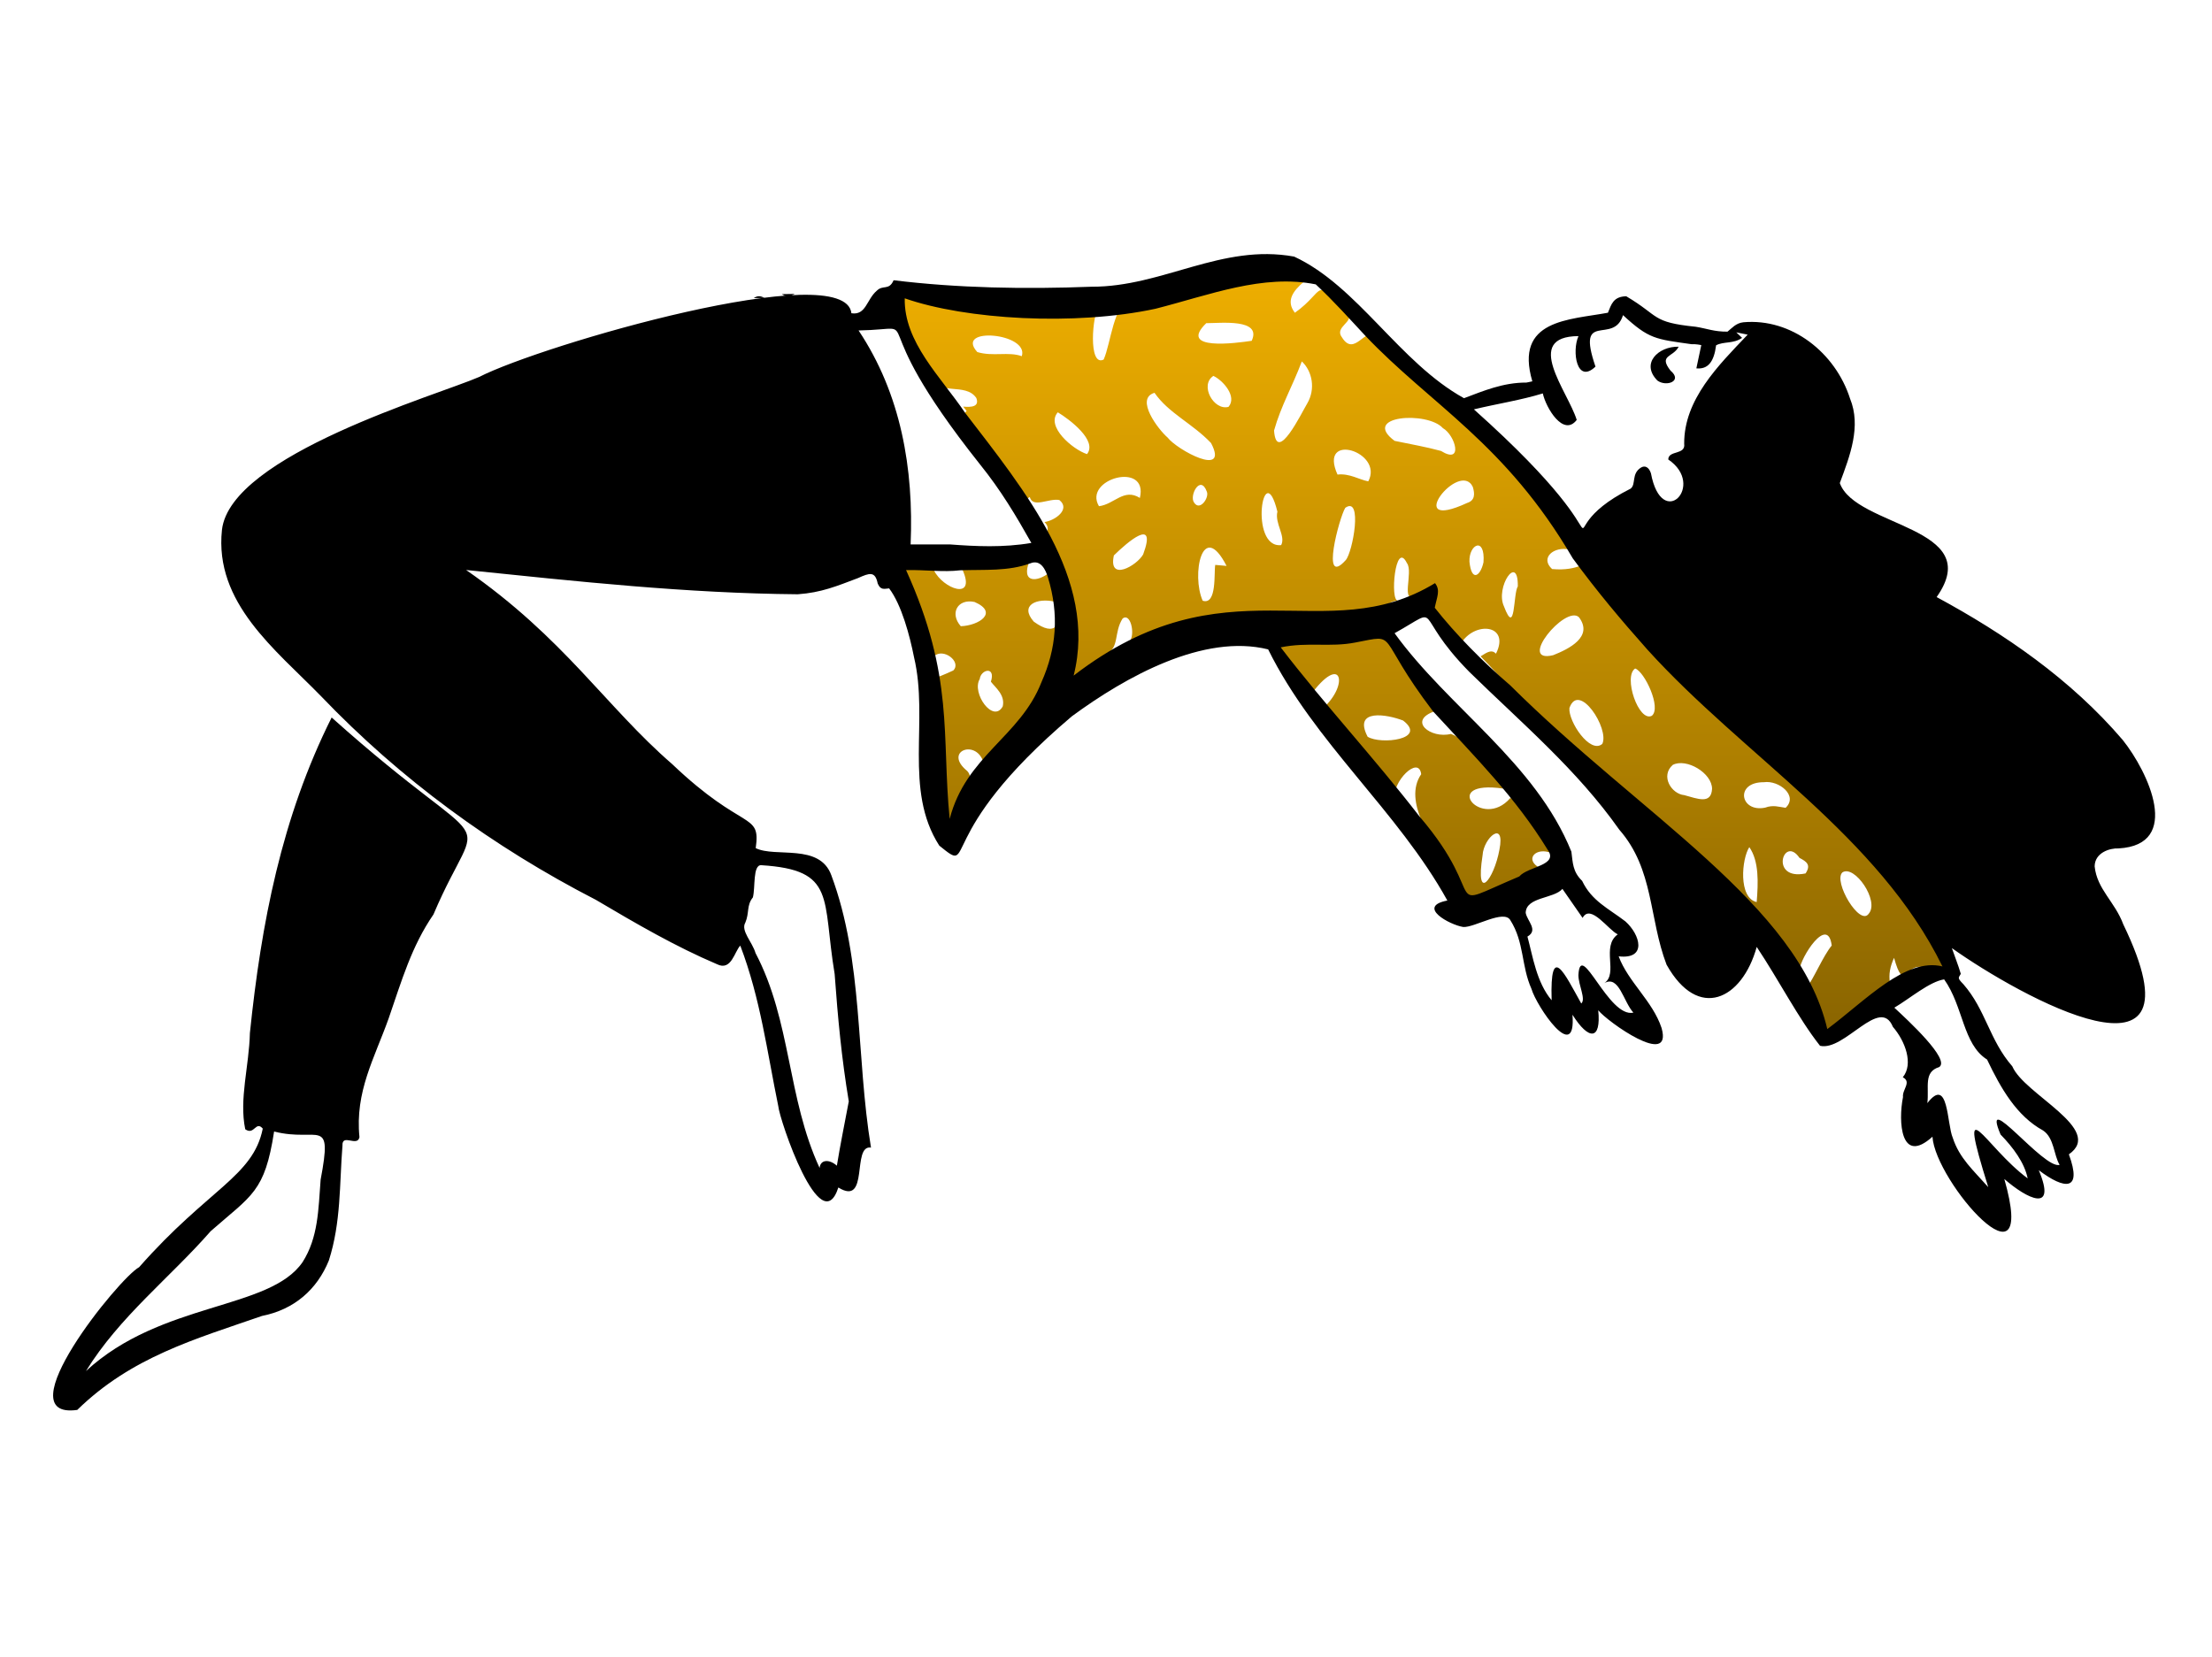 <svg width="570" height="427" viewBox="0 0 570 427" fill="none" xmlns="http://www.w3.org/2000/svg">
<path fill-rule="evenodd" clip-rule="evenodd" d="M474.756 224.837C477.875 222.773 484.373 232.183 481.55 235.476C479.246 238.863 472.321 227.141 474.756 224.837ZM463.705 221.096C465.545 222.06 466.739 222.892 465.267 225.104C455.864 227.044 459.573 215.046 463.705 221.096ZM454.529 201.592C458.42 201.029 463.449 205.096 460.122 208.19C458.436 207.958 456.91 207.384 454.875 208.14C448.428 209.499 446.923 201.535 454.529 201.592ZM450.775 218.324C453.314 221.978 453.068 227.54 452.675 232.485C447.91 231.423 448.793 221.34 450.775 218.324ZM434.015 204.925C430.679 204.612 427.806 199.967 431.051 197.126C434.582 195.311 441.177 199.234 441.172 203.305C440.941 207.359 437.485 205.857 434.015 204.925ZM421.357 172.287C423.767 173.083 428.196 182.424 425.651 184.474C422.251 186.204 418.214 174.333 421.357 172.287ZM404.415 182.483C406.829 175.528 414.793 187.824 412.889 191.718C409.747 194.431 404.117 185.936 404.415 182.483ZM406.861 159.052C410.666 164.105 404.302 167.242 400.226 168.856C390.801 171.123 403.328 155.85 406.861 159.052ZM387.551 156.279C385.242 151.372 391.234 142.448 391.116 151.119C389.89 153.064 390.566 164.267 387.551 156.279ZM378.658 144.765C378.466 140.261 382.767 138.156 382.274 144.918C381.464 148.555 379.192 150.033 378.658 144.765ZM379.512 125.463C380.065 127.264 380.119 128.978 378.053 129.622C361.145 137.434 376.094 118.35 379.512 125.463ZM371.803 110.331C375.033 112.168 377.172 119.841 371.325 116.217C367.278 115.129 363.906 114.559 359.368 113.619C350.579 107.096 367.844 105.903 371.803 110.331ZM352.42 189.873C348.584 182.523 357.481 184.107 361.564 185.7C367.91 190.6 355.762 191.959 352.42 189.873ZM352.583 124.053C350.154 123.597 347.806 121.956 344.652 122.305C339.622 111.099 356.679 116.449 352.583 124.053ZM346.661 130.872C351.203 127.701 348.6 142.294 346.781 144.348C340.217 151.665 345.129 133.304 346.661 130.872ZM386.384 218.966C384.99 226.674 380.084 232.92 382.038 220.415C382.306 215.824 387.926 211.16 386.384 218.966ZM328.305 110.951C330.105 104.566 333.03 99.6 335.461 93.144C338.202 95.715 339.019 100.275 336.862 103.967C335.507 106.169 328.931 119.903 328.305 110.951ZM329.168 131.864C328.437 134.89 331.369 138.152 330.139 140.484C321.8 141.413 325.524 117.111 329.168 131.864ZM310.834 83.288C314.507 83.291 325.237 82.041 322.546 87.828C318.48 88.443 303.461 90.463 310.834 83.288ZM312.668 96.879C315.145 98.016 318.851 102.196 316.568 104.861C312.75 105.886 309.059 99.235 312.668 96.879ZM313.15 145.585C312.78 147.488 313.64 156.014 309.917 154.823C306.97 148.259 309.795 133.628 316.066 145.845C315.153 145.764 314.271 145.685 313.15 145.585ZM310.99 126.725C311.641 128.265 309.168 131.873 307.682 129.498C306.408 127.754 309.323 122.153 310.99 126.725ZM297.502 101.236C301.111 106.478 307.311 109.158 312.072 114.186C316.819 123.237 303.343 115.988 300.857 112.746C298.588 110.81 292.343 102.733 297.502 101.236ZM287.029 143.143C290.498 139.746 298.234 133.015 294.572 142.891C292.915 145.808 285.53 150.018 287.029 143.143ZM293.726 128.328C289.595 125.725 287.126 129.991 283.185 130.457C278.994 123.409 296.034 118.743 293.726 128.328ZM272.579 106.259C275.629 108.1 282.872 113.561 280.109 117.035C276.4 115.841 269.385 109.844 272.579 106.259ZM252.462 175.004C252.747 172.511 256.636 171.587 255.34 175.686C256.501 177.209 259.053 179.107 258.394 182.041C255.935 186.55 250.295 178.596 252.462 175.004ZM251.128 155.141C257.411 157.862 252.247 161.226 247.58 161.389C244.64 158.055 246.789 154.206 251.128 155.141ZM251.835 90.731C245.831 84.089 265.251 85.805 263.301 91.799C259.892 90.555 255.823 91.953 251.835 90.731ZM467.382 198.496C457.672 188.465 445.545 182.439 436.213 172.059C403.727 134.307 414.47 147.941 399.953 146.655C396.765 143.769 400.423 140.735 404.412 141.624C388.129 114.274 370.52 104.351 353.89 86.98C351.954 84.086 348.981 92.085 345.828 86.98C343.653 84.225 349.243 82.894 347.202 80.753C338.387 70.92 341.836 74.803 333.673 80.604C331.267 77.542 333.224 74.949 336.042 72.564C330.377 73.076 331.906 69.158 328.402 68.261C315.601 70.403 304.218 76.323 291.452 76.869C286.881 78.472 286.286 88.412 284.398 92.665C280.366 94.656 281.464 81.025 283.185 78.888C282.268 78.88 278.99 75.856 274.982 76.478C230.371 74.815 222.774 69.785 239.794 96.879C241.597 102.307 248.789 98.4 251.588 102.58C252.415 104.811 250.387 104.995 248.193 104.792C248.492 105.173 248.789 105.555 249.088 105.935C243.575 110.896 254.129 115.722 256.467 120.603C259.093 124.228 259.93 131.763 265.354 128.098C266.193 131.059 270.258 128.337 272.981 128.868C275.943 131.236 271.886 134.152 269.14 134.542C271.498 136.811 268.04 138.382 268.601 141.424C272.124 146.696 277.731 168.441 266.39 160.208C262.577 155.873 267.328 154.011 271.778 155.066C272.104 152.994 271.216 150.047 270.284 147.654C267.449 149.947 262.874 150.525 265.354 144.348C260.138 145.584 254.002 146.843 248.038 146.874C251.624 154.953 242.972 151.734 240.663 146.978C238.803 146.51 234.651 146.185 232.016 146.06C233.841 152.854 238.578 161.532 240.663 169.15C243.077 166.833 247.867 170.591 245.649 172.793C243.268 173.899 241.606 174.558 240.663 174.77C243.127 181.475 243.181 221.703 245.649 211.054C246.237 206.328 251.951 201.461 249.202 198.669C243.118 193.683 251.274 190.479 253.315 196.148C258.08 190.551 265.474 186.8 268.601 179.385C271.653 181.139 273.2 178.503 274.862 174.77C276.146 177.463 280.989 177.358 282.403 174.148C283.555 171.556 281.536 170.305 285.043 168.606C288.519 166.935 286.968 162.983 289.295 159.387C291.268 157.929 292.403 162.937 291.34 164.877C292.781 165.46 294.74 162.171 296.218 163.822C304.721 166.424 314.532 163.26 323.268 162.12C326.669 161.389 334.634 175.639 337.525 179.385C345.805 167.923 347.699 176.522 340.932 182.483C346.566 189.076 353.782 198.469 359.368 205.985C358.624 201.492 365.602 194.546 366.221 199.526C361.425 206.518 369.198 216.893 372.448 222.347C374.447 225.401 376.135 229.001 377.423 232.485C383.077 230.611 390.639 227.187 396.248 223.367C393.049 221.248 395.857 218.315 399.707 219.814C397.942 218.112 400.246 216.106 399.436 213.218C397.44 208.681 393.464 207.002 389.186 205.671C381.873 214.169 370.668 200.774 387.459 203.246C384.233 198.879 379.036 191.05 373.883 189.145C368.712 190.468 362.542 185.715 369.8 183.272C364.669 177.9 368.61 176.391 366.047 172.941C364.058 170.196 359.668 167.82 358.417 163.942C358.369 160.194 354.552 155.56 360.205 154.727C358.146 155.133 359.499 138.939 362.542 145.122C364.306 147.363 360.652 156.065 365.01 153.337C366.106 159.399 368.088 158.641 371.803 160.208C373.186 161.845 374.601 163.93 376.359 166.009C379.931 159.915 389.273 160.918 385.495 168.463C384.394 167.337 383.341 168.009 381.528 169.15C393.668 181.422 401.253 194.194 411.366 201.438C421.478 208.682 429.23 217.432 440.025 224.009C444.037 235.521 441.921 238.832 454.411 241.223C456.813 245.134 457.195 248.806 461.207 246.852C461.688 247.691 462.746 248.562 463.705 249.985C463.919 246.828 470.982 235.706 472.009 243.682C469.719 246.472 467.535 251.978 465.267 255.014C466.937 258.587 469.858 263.071 470.372 267.798C475.601 263.385 481.646 256.869 486.994 253.204C486.681 251.126 487.017 249.163 488.068 246.852C490.676 256.091 490.936 247.913 495.784 249.33C497.159 250.402 499.159 249.361 500.957 249.102C501.419 247.379 503.068 244.929 500.967 242.657C493.159 222.286 477.705 212.406 467.382 198.496Z" fill="url(#paint0_linear_152_145)"/>
<path fill-rule="evenodd" clip-rule="evenodd" d="M407.468 258.621C408.728 257.506 406.734 253.936 406.732 251.296C407.241 241.902 414.485 262.452 420.907 260.975C418.314 258.176 417.199 251.2 413.401 253.377C417.103 250.89 412.523 243.971 416.871 240.798C414.518 239.757 409.836 232.75 407.814 236.568C406.049 234.027 404.388 231.638 402.612 229.08C400.433 231.647 393.222 231.119 393.149 235.27C393.538 237.375 396.488 239.723 393.6 241.373C394.975 246.453 395.93 253.169 399.834 257.791C399.371 242.579 403.19 250.986 407.468 258.621ZM488.143 259.701C491.514 262.825 502.667 273.088 499.699 275.003C495.596 276.284 497.142 280.119 496.65 284.299C502.15 277.181 501.646 289.645 503.207 293.26C504.911 298.489 508.491 301.596 512.344 305.949C503.972 279.128 511.353 295.456 522.501 303.695C521.687 299.647 518.727 295.695 515.516 292.389C510.298 280.055 526.732 301.546 530.737 300.198C529.203 297.724 529.363 293.274 526.472 291.355C519.658 287.612 515.592 280.523 512.04 273.067C505.77 269.131 505.949 259.355 500.976 252.402C497.155 253.019 492.241 257.276 488.143 259.701ZM215.649 300.424C216.47 295.31 217.686 289.347 218.719 283.85C216.881 272.799 215.915 262.565 215.074 251.008C211.818 231.467 215.569 224.186 196.16 222.979C193.939 222.85 194.674 228.752 194.007 231.282C192.333 233.349 193.141 235.23 192.061 237.778C190.815 239.86 193.893 242.808 194.683 245.614C203.916 263.164 202.821 282.925 211.202 301.012C211.385 298.868 213.618 298.64 215.649 300.424ZM351.759 86.463C347.965 82.405 343.595 77.481 339.047 73.286C325.403 70.566 311.733 76.012 297.762 79.571C277.01 84.04 248.834 82.379 233.138 76.886C232.903 88.196 242.409 97.088 248.685 106.384C263.984 126.317 282.936 149.253 276.665 174.114C316.004 143.879 341.405 167.607 369.785 150.286C371.241 152.155 370.267 153.836 369.716 156.628C375.122 163.49 382.065 170.529 389.163 176.625C422.782 210.114 463.34 233.083 470.869 265.216C480.808 257.804 490.988 246.731 500.538 249.066C484.008 215.353 449.464 194.962 424.531 167.441C417.587 159.627 411.679 152.602 405.282 143.904C387.999 114.276 368.732 104.363 351.759 86.463ZM435.848 88.701C426.628 87.398 424.918 87.409 418.227 81.216C415.839 89.1 406.055 79.682 411.133 94.483C406.296 99.105 405.002 90.533 406.749 86.618C392.258 86.718 404.071 100.94 406.298 108.22C402.869 112.699 398.352 105.076 397.56 101.391C391.954 103.116 386.003 104.017 379.8 105.5C425.417 146.23 394.635 138.755 420.187 125.933C421.647 124.8 420.312 122.098 422.854 120.506C423.859 119.899 424.873 120.338 425.421 121.963C428.236 136.99 439.681 125.043 429.884 118.417C429.932 115.963 434.411 117.333 433.99 114.354C433.926 102.96 442.76 94.201 450.351 86.246C449.232 86.02 448.337 85.838 447.417 85.651C447.945 86.154 448.376 86.565 448.91 87.075C446.647 88.663 444.16 87.946 442.213 88.991C441.665 93.295 440.099 95.225 437.126 94.935C437.55 92.934 437.969 90.965 438.398 88.937C438.202 88.892 437.126 88.657 435.848 88.701ZM247.401 146.979C242.984 147.501 238.528 146.831 233.478 146.919C245.971 174.46 242.583 189.629 244.717 211.054C248.938 194.733 262.842 189.941 268.362 175.826C272.251 167.104 272.956 158.366 270.031 148.785C269.463 146.869 268.166 144.094 265.523 145.176C259.746 147.29 253.807 146.746 247.401 146.979ZM244.76 140.307C251.38 140.809 258.487 141.167 265.765 139.925C261.807 132.902 257.91 126.343 252.503 119.643C220.431 79.267 240.165 84.803 221.242 85.167C232.175 101.543 235.482 120.795 234.653 140.307H244.76ZM365.817 210.458C384.547 232.358 370.344 234.809 391.492 225.884C393.754 223.249 401.826 223.079 398.761 218.924C390.606 205.605 380.119 195.1 369.269 183.326C354.041 163.315 360.782 163.392 349.228 165.593C342.733 166.869 336.976 165.405 330.023 166.838C341.179 181.418 354.218 195.438 365.817 210.458ZM393.364 98.593C393.898 98.482 394.433 98.37 394.862 98.281C390.149 82.277 404.43 82.463 414.34 80.597C415.228 78.415 415.731 76.433 419.056 76.354C427.754 81.497 425.475 83.046 436.969 84.213C439.857 84.67 441.704 85.506 445.152 85.473C446.296 84.581 447.274 83.285 449.225 83.058C461.662 81.936 472.961 90.919 476.731 102.732C479.646 109.862 476.728 117.423 474.091 124.492C478.124 135.927 511.888 135.667 499.044 153.877C516.499 163.312 533.648 175.068 547.014 190.73C553.575 198.946 562.407 217.734 545.929 218.653C543.656 218.545 539.804 219.752 539.76 223.277C540.369 229.203 544.973 232.372 547.147 238.242C569.18 283.806 520.486 256.79 502.965 244.343C503.603 246.24 504.633 248.762 505.269 250.981C504.685 252.043 504.285 251.976 505.914 253.631C511.721 260.271 512.605 268.014 518.544 274.82C521.582 282.062 542.421 291.024 533.118 297.501C536.653 307.081 532.018 306.617 525.364 301.585C530.082 312.807 522.361 308.978 516.483 303.851C525.344 334.927 498.669 304.574 497.968 292.952C489.755 300.385 489.12 289.003 490.376 282.732C490.138 280.793 492.666 278.868 490.327 277.631C493.127 274.204 490.954 268.312 487.767 264.636C484.463 256.566 475.294 271.027 468.994 269.52C463.43 262.489 458.418 252.643 452.68 244.042C448.905 257.677 437.593 263.166 429.448 248.615C424.883 236.673 426.222 224.053 417.278 213.839C406.332 198.315 392.264 186.514 378.589 173.123C363.375 157.646 372.254 155.999 359.362 163.191C373.319 182.486 395.651 196.516 404.924 219.495C405.3 222.384 405.247 224.654 407.692 227.017C410.162 232.21 414.451 234.104 418.841 237.463C422.668 240.878 424.499 247.311 417.107 246.468C419.543 253.053 425.893 258.026 428.165 264.944C431.108 275.378 414.156 263.272 411.843 260.364C412.629 268.149 409.409 268.198 405.203 261.518C406.191 274.494 395.914 259.303 394.646 254.871C391.969 248.895 392.826 242.902 389.201 237.167C387.569 234.276 379.937 239.095 377.064 238.907C373.527 238.361 364.916 233.615 372.963 232.087C360.191 208.963 338.683 191.434 326.783 167.359C310.204 163.255 290.246 174.275 276.182 184.62C239.636 215.647 251.876 225.887 242.04 217.933C232.78 203.539 239.414 185.68 235.529 169.37C234.44 163.836 232.316 155.851 229.118 151.641C227.8 151.754 226.921 152.135 226.17 150.383C225.525 147.175 224.11 147.62 221.103 148.98C215.65 151.039 211.654 152.732 205.572 153.156C176.816 152.906 149.093 149.879 120.114 146.901C145.388 164.438 156.128 182.129 173.184 196.902C191.695 214.555 196.072 209.102 194.738 218.583C199.814 221.097 211.217 217.253 214.226 225.581C222.51 247.819 220.549 272.153 224.441 295.758C219.389 294.959 224.105 311.053 216.032 306.04C211.501 320.049 200.868 288.604 200.549 285.064C197.689 271.154 195.959 257.336 190.762 243.708C189.26 245.203 188.483 250.354 184.751 248.492C174.076 243.952 163.942 238.055 153.548 231.909C127.068 218.273 103.242 200.881 82.627 179.32C71.037 167.438 55.193 155.399 57.193 136.569C59.398 117.215 112.862 101.795 123.483 97.146C139.612 88.887 217.76 66.173 219.398 80.73C223.178 81.318 223.288 77.179 225.929 74.927C227.547 73.312 229.081 74.961 230.268 72.224C246.865 74.256 264.048 74.558 281.292 73.893C299.603 73.953 314.778 62.722 333.483 66.13C349.949 73.786 360.562 93.401 377.252 102.625C382.317 100.727 387.307 98.581 393.364 98.593Z" fill="black"/>
<path fill-rule="evenodd" clip-rule="evenodd" d="M70.632 291.617C68.225 307.235 64.916 307.969 54.293 317.297C43.828 329.271 30.777 339.341 22.151 353.354C41.568 335.391 69.511 337.666 77.98 325.261C82.018 318.891 82.026 311.801 82.622 304.024C85.757 287.387 82.142 294.543 70.632 291.617ZM67.712 290.864C65.877 288.736 65.546 292.699 63.193 291.033C61.58 283.275 64.202 274.703 64.393 266.257C67.316 237.944 72.544 210.716 85.46 184.914C128.785 223.698 124.439 205.704 111.696 235.671C106.048 243.886 103.528 252.685 100.148 262.474C96.486 272.739 91.442 281.359 92.627 293.066C92.112 295.704 88.078 291.99 88.247 295.278C87.455 305.259 87.91 314.94 84.736 324.872C81.702 332.32 75.847 337.496 67.511 339.147C50.198 345.148 33.861 349.731 19.908 363.365C1.005 366.008 30.738 329.289 35.855 326.579C53.686 306.322 65.223 303.239 67.712 290.864Z" fill="black"/>
<path fill-rule="evenodd" clip-rule="evenodd" d="M244.238 72.893C242.757 72.764 241.275 72.636 239.793 72.508C241.275 72.636 242.757 72.764 244.238 72.893Z" fill="black"/>
<path fill-rule="evenodd" clip-rule="evenodd" d="M200.35 153.152C201.278 153.164 202.207 153.176 203.128 153.189C202.197 153.176 201.273 153.164 200.35 153.152Z" fill="black"/>
<path fill-rule="evenodd" clip-rule="evenodd" d="M204.794 75.75C203.689 76.383 202.58 76.582 201.461 75.804C202.572 75.785 203.683 75.767 204.794 75.75Z" fill="black"/>
<path fill-rule="evenodd" clip-rule="evenodd" d="M214.239 76.186C213.127 76.082 212.017 75.978 210.906 75.874C212.016 75.978 213.127 76.082 214.239 76.186Z" fill="black"/>
<path fill-rule="evenodd" clip-rule="evenodd" d="M434.789 83.425C433.678 83.304 432.567 83.184 431.456 83.064C432.568 83.184 433.678 83.305 434.789 83.425Z" fill="black"/>
<path fill-rule="evenodd" clip-rule="evenodd" d="M393.123 98.218C392.197 98.225 391.271 98.233 390.345 98.239L393.123 98.218Z" fill="black"/>
<path fill-rule="evenodd" clip-rule="evenodd" d="M197.017 76.793C196.091 76.802 195.164 76.811 194.239 76.819C195.162 76.148 196.089 76.251 197.017 76.793Z" fill="black"/>
<path fill-rule="evenodd" clip-rule="evenodd" d="M222.114 269.158C222.048 268.232 221.983 267.307 221.918 266.383C221.984 267.309 222.048 268.234 222.114 269.158Z" fill="black"/>
<path fill-rule="evenodd" clip-rule="evenodd" d="M207.017 152.633C207.574 152.621 208.131 152.609 208.683 152.597C208.123 152.61 207.57 152.622 207.017 152.633Z" fill="black"/>
<path fill-rule="evenodd" clip-rule="evenodd" d="M532.008 305.229C532.566 305.229 533.124 305.23 533.675 305.232C533.116 305.233 532.562 305.231 532.008 305.229Z" fill="black"/>
<path fill-rule="evenodd" clip-rule="evenodd" d="M173.128 80.846C172.387 80.965 171.646 81.084 170.906 81.204C171.648 81.084 172.388 80.964 173.128 80.846Z" fill="black"/>
<path fill-rule="evenodd" clip-rule="evenodd" d="M161.462 150.968C162.02 150.955 162.579 150.944 163.129 150.933C162.568 150.944 162.015 150.956 161.462 150.968Z" fill="black"/>
<path fill-rule="evenodd" clip-rule="evenodd" d="M324.982 65.254C324.189 65.26 323.395 65.266 322.602 65.272C323.396 65.266 324.189 65.26 324.982 65.254Z" fill="black"/>
<path fill-rule="evenodd" clip-rule="evenodd" d="M244.793 139.656C245.72 139.786 246.646 139.917 247.571 140.046C246.645 139.917 245.719 139.786 244.793 139.656Z" fill="black"/>
<path fill-rule="evenodd" clip-rule="evenodd" d="M437.566 88.255C437.009 88.244 436.45 88.233 435.9 88.224C436.46 88.236 437.014 88.245 437.566 88.255Z" fill="black"/>
<path fill-rule="evenodd" clip-rule="evenodd" d="M432.567 89.351C431.172 92.129 427.28 91.451 430.471 95.524C433.697 98.22 429.386 99.769 427.092 98.08C422.712 93.658 427.325 89.24 432.567 89.351Z" fill="black"/>
<defs>
<linearGradient id="paint0_linear_152_145" x1="366.716" y1="68.261" x2="366.716" y2="267.798" gradientUnits="userSpaceOnUse">
<stop stop-color="#EFAF00"/>
<stop offset="1" stop-color="#896400"/>
</linearGradient>
</defs>
</svg>

